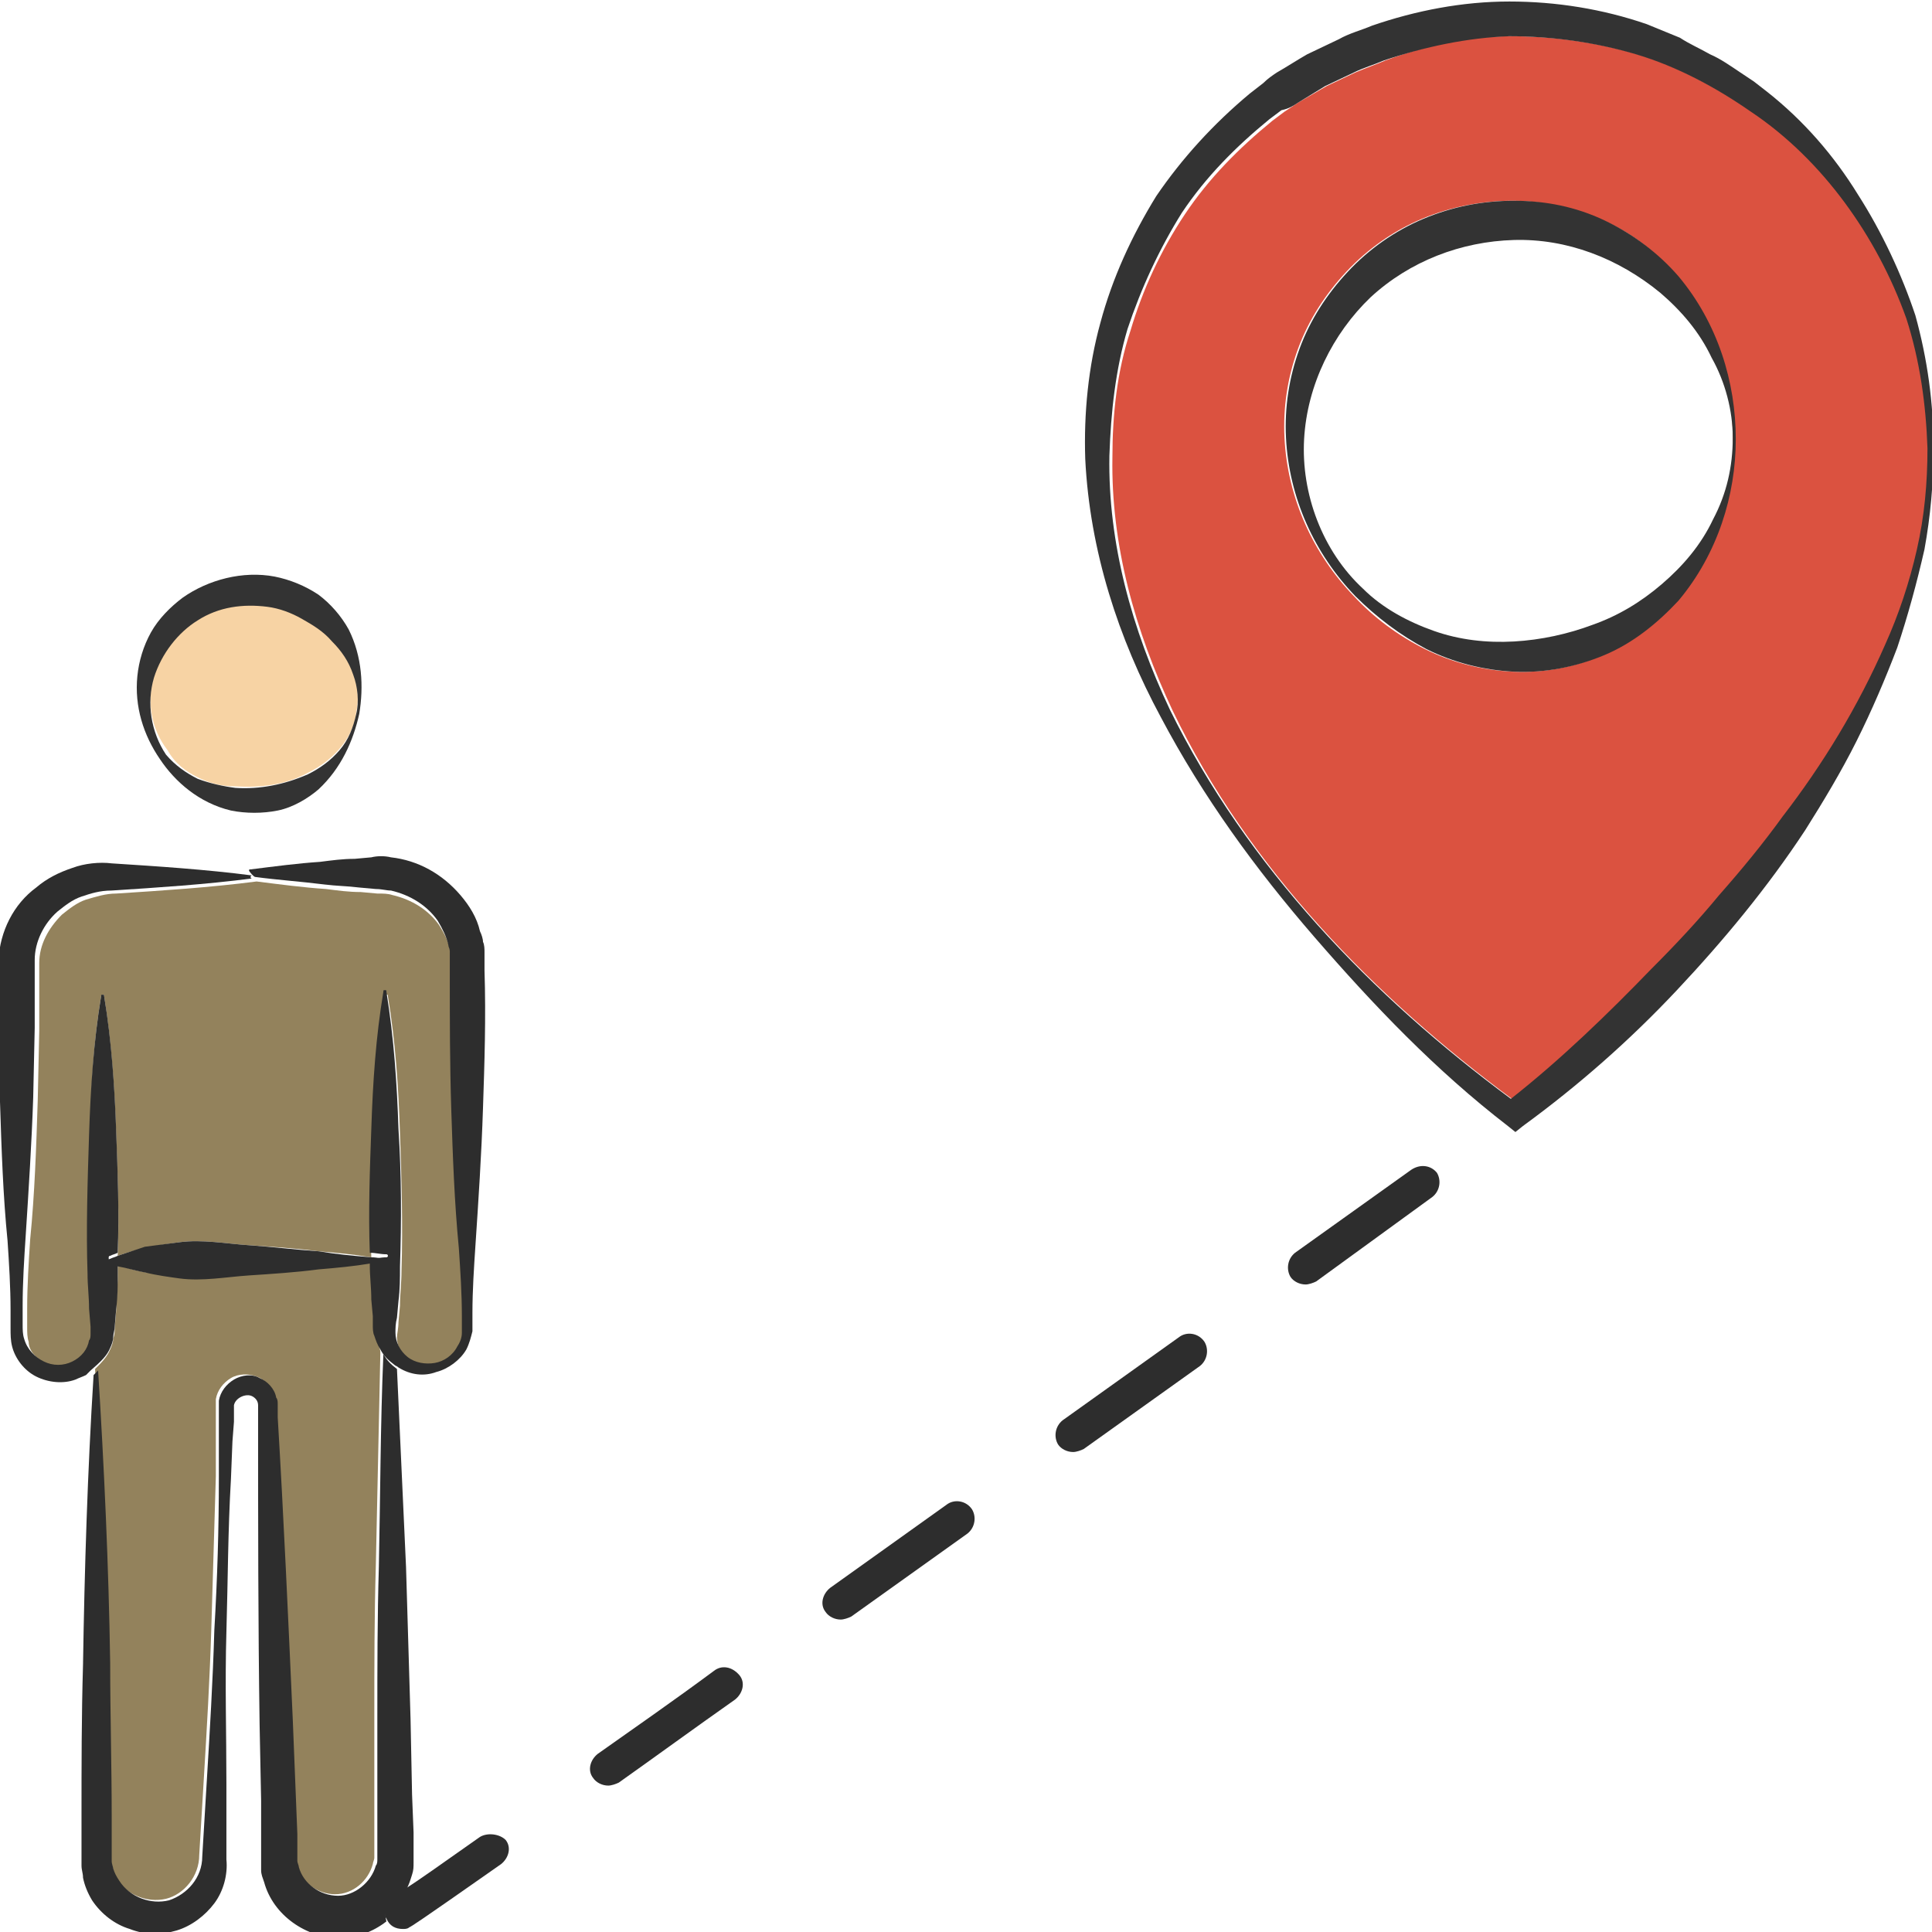 <?xml version="1.0" encoding="utf-8"?>
<!-- Generator: Adobe Illustrator 24.1.2, SVG Export Plug-In . SVG Version: 6.00 Build 0)  -->
<svg version="1.1" id="Layer_1" xmlns="http://www.w3.org/2000/svg" xmlns:xlink="http://www.w3.org/1999/xlink" x="0px" y="0px"
	 viewBox="0 0 128 128" style="enable-background:new 0 0 128 128;" xml:space="preserve">
<style type="text/css">
	.st0{fill:#DB5240;}
	.st1{fill:#333333;}
	.st2{fill:#2D2D2D;}
	.st3{fill:#93825C;}
	.st4{fill:#F7D3A4;}
</style>
<g>
	<path class="st0" d="M122.3,13.4c-1.7-2.3-3.8-4.4-6.2-6c-2.4-1.6-4.9-3-7.6-3.8c-2.7-0.8-5.6-1.2-8.4-1.2c-2.8,0-5.6,0.6-8.3,1.6
		c-0.7,0.3-1.3,0.5-2,0.8l-1.9,0.9L86,6.8c-0.3,0.2-0.6,0.4-0.9,0.6l-0.8,0.6c-2.2,1.8-4.2,3.8-5.8,6.2c-1.6,2.4-2.8,5-3.6,7.7
		c-0.9,2.7-1.2,5.6-1.2,8.4c-0.1,5.8,1.5,11.5,4,16.8c5,10.4,13.4,19,22.6,25.8c3.2-2.7,6.3-5.6,9.3-8.6c1.5-1.6,3-3.2,4.5-4.9
		c1.5-1.7,2.8-3.4,4.2-5.2c2.7-3.5,5-7.3,6.8-11.4c0.9-2,1.6-4.2,2.1-6.3c0.5-2.2,0.7-4.4,0.8-6.6c-0.1-2.9-0.5-5.9-1.4-8.6
		C125.4,18.4,124,15.8,122.3,13.4z M111.1,39.8c-1.3,1.5-3,2.8-4.9,3.6c-1.9,0.8-3.9,1.2-6,1.1c-2-0.1-4-0.6-5.8-1.5
		c-1.8-0.9-3.4-2.1-4.7-3.5C87,36.7,85.3,33,85.1,29c-0.1-2,0.2-4,0.9-5.9c0.7-1.9,1.8-3.6,3.2-5.1c1.4-1.5,3.1-2.7,5-3.5
		c1.9-0.8,4-1.2,6-1.2c2.1,0,4.1,0.5,6,1.3c1.9,0.8,3.5,2.1,4.8,3.6c2.6,3.1,3.8,7,3.8,10.8C115,32.8,113.8,36.7,111.1,39.8z"/>
	<path class="st1" d="M123.1,12.9c-1.6-2.6-3.6-4.9-6-6.8l-0.9-0.7l-0.9-0.6c-0.6-0.4-1.3-0.9-2-1.2c-0.7-0.4-1.4-0.7-2-1.1
		l-2.2-0.9c-2.9-1-6-1.5-9.1-1.5c-3.1,0-6.2,0.6-9.1,1.6c-0.7,0.3-1.5,0.5-2.2,0.9l-2.1,1c-0.7,0.4-1.3,0.8-2,1.2
		C84.3,5,84,5.2,83.7,5.5l-0.9,0.7c-2.4,2-4.5,4.3-6.2,6.8c-1.6,2.6-2.9,5.4-3.7,8.4c-0.8,2.9-1.1,6-1,9c0.3,6.1,2.2,11.9,5,17.1
		c2.8,5.3,6.3,10.1,10.2,14.6c3.9,4.5,8,8.8,12.8,12.5l0.5,0.4l0.5-0.4c3.7-2.7,7.1-5.7,10.2-9c3.1-3.3,6-6.8,8.5-10.6
		c1.2-1.9,2.4-3.9,3.4-5.9c1-2,1.9-4.1,2.7-6.2c0.7-2.1,1.3-4.3,1.8-6.5c0.4-2.2,0.6-4.4,0.6-6.7c0-3-0.4-5.9-1.2-8.8
		C126,18.2,124.7,15.4,123.1,12.9z M127,36.4c-0.5,2.2-1.2,4.3-2.1,6.3c-1.8,4.1-4.1,7.9-6.8,11.4c-1.3,1.8-2.7,3.5-4.2,5.2
		c-1.4,1.7-2.9,3.3-4.5,4.9c-2.9,3-6,6-9.3,8.6c-9.2-6.8-17.5-15.4-22.6-25.8c-2.5-5.3-4.1-11-4-16.8c0.1-2.9,0.4-5.7,1.2-8.4
		c0.9-2.7,2.1-5.3,3.6-7.7c1.6-2.4,3.6-4.4,5.8-6.2l0.8-0.6C85.4,7.2,85.7,7,86,6.8l1.8-1.1l1.9-0.9c0.6-0.3,1.3-0.5,2-0.8
		c2.7-0.9,5.5-1.5,8.3-1.6c2.8,0,5.7,0.4,8.4,1.2c2.7,0.8,5.3,2.2,7.6,3.8c2.4,1.6,4.5,3.7,6.2,6c1.7,2.3,3.1,4.9,4.1,7.7
		c0.9,2.8,1.3,5.7,1.4,8.6C127.7,32,127.5,34.2,127,36.4z"/>
	<path class="st1" d="M106.3,14.6c-1.9-0.9-3.9-1.3-6-1.3c-2.1,0-4.1,0.4-6,1.2c-1.9,0.8-3.6,2-5,3.5c-1.4,1.5-2.5,3.2-3.2,5.1
		c-0.7,1.9-1,3.9-0.9,5.9c0.2,4,1.9,7.7,4.6,10.5c1.4,1.4,3,2.6,4.7,3.5c1.8,0.9,3.8,1.4,5.8,1.5c2,0.1,4.1-0.3,6-1.1
		c1.9-0.8,3.5-2.1,4.9-3.6c2.6-3.1,3.8-7,3.8-10.7c0-3.8-1.2-7.7-3.8-10.8C109.9,16.8,108.2,15.5,106.3,14.6z M114.8,29
		c0,1.9-0.4,3.7-1.3,5.4c-0.8,1.7-2,3.1-3.4,4.3c-1.4,1.2-2.9,2.1-4.6,2.7c-1.6,0.6-3.4,1-5.2,1.1c-1.8,0.1-3.6-0.1-5.3-0.7
		c-1.7-0.6-3.4-1.5-4.7-2.8c-2.7-2.5-4.1-6.3-3.9-9.9c0.2-3.6,1.9-7,4.4-9.4c2.6-2.4,6-3.7,9.5-3.8c3.5-0.1,6.9,1.2,9.7,3.5
		c1.4,1.2,2.6,2.6,3.4,4.3C114.3,25.3,114.8,27.2,114.8,29z"/>
	<path class="st2" d="M62.7,99.7l-7.7,5.5c-0.5,0.4-0.7,1.1-0.3,1.6c0.2,0.3,0.6,0.5,1,0.5c0.2,0,0.5-0.1,0.7-0.2l7.7-5.5
		c0.5-0.4,0.6-1.1,0.3-1.6C64,99.4,63.2,99.3,62.7,99.7z"/>
	<path class="st2" d="M93.5,77.5L85.8,83c-0.5,0.4-0.6,1.1-0.3,1.6c0.2,0.3,0.6,0.5,1,0.5c0.2,0,0.5-0.1,0.7-0.2l7.7-5.6
		c0.5-0.4,0.6-1.1,0.3-1.6C94.8,77.2,94.1,77.1,93.5,77.5z"/>
	<path class="st2" d="M31.8,121.7c-2.7,1.9-4.1,2.9-4.9,3.4c-0.5,0.3-0.7,0.5-0.8,0.5c-0.5,0.2-0.7,0.7-0.6,1.2c0,0.1,0,0.2,0.1,0.3
		c0.2,0.5,0.6,0.7,1.1,0.7c0.1,0,0.3,0,0.4-0.1c0.2-0.1,0.4-0.2,6.1-4.2c0.5-0.4,0.7-1.1,0.3-1.6C33.1,121.5,32.3,121.4,31.8,121.7z
		"/>
	<path class="st2" d="M78.1,88.6l-7.7,5.5c-0.5,0.4-0.6,1.1-0.3,1.6c0.2,0.3,0.6,0.5,1,0.5c0.2,0,0.5-0.1,0.7-0.2l7.7-5.5
		c0.5-0.4,0.6-1.1,0.3-1.6C79.4,88.3,78.6,88.2,78.1,88.6z"/>
	<path class="st2" d="M47.3,110.7c-2.7,2-5.3,3.8-7.7,5.5c-0.5,0.4-0.7,1.1-0.3,1.6c0.2,0.3,0.6,0.5,1,0.5c0.2,0,0.5-0.1,0.7-0.2
		c2.4-1.7,5-3.6,7.7-5.5c0.5-0.4,0.7-1.1,0.3-1.6C48.5,110.4,47.8,110.3,47.3,110.7z"/>
	<path class="st3" d="M11.9,82.3c1.5-0.2,3.1,0.1,4.6,0.2c1.5,0.1,3.1,0.2,4.6,0.4c1.2,0.1,2.3,0.2,3.5,0.4c-0.1-2.7,0-5.5,0.1-8.2
		c0.1-3,0.3-6,0.8-9.1c0-0.1,0.1-0.1,0.1-0.1c0.1,0,0.1,0,0.1,0.1c0.5,3,0.7,6,0.8,9.1c0.1,3,0.2,6,0.1,9.1c0,0.8-0.1,1.5-0.1,2.3
		l-0.1,1.1c0,0.4-0.1,0.8-0.1,1c0,0.6,0.3,1.2,0.8,1.6c0.5,0.4,1.2,0.5,1.8,0.4c0.6-0.1,1.2-0.6,1.5-1.1c0.2-0.3,0.2-0.6,0.3-0.9
		c0-0.3,0-0.7,0-1.1c0-1.5-0.1-3-0.2-4.5c-0.2-3-0.4-6-0.5-9.1c-0.1-3-0.2-6-0.1-9.1l0-0.6l0-0.3l0-0.2c0-0.1,0-0.3,0-0.4
		c0-0.1,0-0.3-0.1-0.4c-0.1-0.6-0.4-1.1-0.7-1.6c-0.7-1-1.8-1.7-3.1-2c-0.3-0.1-0.6-0.1-1-0.1l-1.1-0.1c-0.8,0-1.5-0.1-2.3-0.2
		c-1.5-0.1-3-0.3-4.6-0.5c-3.1,0.4-6.2,0.6-9.3,0.8c-0.7,0-1.3,0.2-2,0.4c-0.6,0.2-1.1,0.6-1.6,1c-0.9,0.9-1.5,2-1.5,3.2l0,2.2
		c0,0.8,0,1.5,0,2.3l-0.1,4.6c-0.1,3.1-0.2,6.2-0.5,9.2c-0.1,1.5-0.2,3.1-0.2,4.6c0,0.4,0,0.8,0,1.2c0,0.4,0,0.7,0.1,1
		C1.9,89.5,2.4,90,3,90.3c0.6,0.3,1.3,0.2,1.9,0c0.6-0.3,1-0.8,1.1-1.4c0-0.1,0-0.3,0.1-0.4c0-0.1,0-0.3,0-0.5L6,86.8
		c-0.1-0.8-0.1-1.5-0.1-2.3c-0.1-3.1-0.1-6.2,0.1-9.2C6,72.1,6.2,69,6.7,66c0-0.1,0.1-0.1,0.1-0.1c0.1,0,0.1,0,0.1,0.1
		c0.5,3.1,0.7,6.2,0.8,9.2c0.1,2.7,0.2,5.3,0.1,8C8.4,83,9,82.8,9.6,82.7C10.4,82.5,11.2,82.4,11.9,82.3z"/>
	<path class="st3" d="M24.9,88l0-0.6l-0.1-1.1c-0.1-0.8-0.1-1.5-0.1-2.3c0-0.1,0-0.2,0-0.4c-1.2,0.1-2.3,0.2-3.5,0.4
		c-1.5,0.1-3.1,0.3-4.6,0.4c-1.5,0.1-3.1,0.4-4.6,0.2c-0.8-0.1-1.5-0.2-2.3-0.3C9,84.2,8.4,84,7.8,83.8c0,0.2,0,0.4,0,0.7
		c0,0.8-0.1,1.5-0.1,2.3l-0.1,1.2c0,0.2,0,0.4-0.1,0.7c0,0.2-0.1,0.5-0.2,0.7c-0.2,0.5-0.6,0.9-1,1.3c0.4,6.5,0.6,13,0.8,19.4
		c0.1,3.4,0.1,6.7,0.1,10.1l0,2.5l0,0.3l0,0.2c0,0.2,0,0.3,0.1,0.5c0.1,0.3,0.2,0.6,0.4,0.8c0.7,1,2,1.6,3.3,1.3
		c1.2-0.3,2.2-1.5,2.2-2.9l0.3-5c0.2-3.3,0.4-6.7,0.5-10c0.1-3.4,0.2-6.7,0.3-10.1l0-2.5l0-1.3l0-0.6c0-0.2,0-0.4,0-0.7
		c0.1-0.6,0.5-1.1,1-1.4c0.5-0.3,1.2-0.3,1.7-0.1c0.6,0.2,1,0.8,1.1,1.3c0,0.1,0.1,0.3,0.1,0.4l0,0.3l0,0.6c0.4,6.7,0.8,13.4,1,20.1
		l0.2,5l0.1,2.5l0,1.3c0,0.2,0,0.4,0,0.5c0,0.1,0.1,0.3,0.1,0.4c0.3,1.1,1.5,1.9,2.6,1.9c1.2,0,2.2-0.9,2.5-2c0-0.1,0.1-0.3,0.1-0.4
		l0-0.2c0-0.1,0-0.2,0-0.3l0-1.3l0-2.5l0-5c0-3.4,0-6.7,0.1-10.1c0.1-4.7,0.2-9.4,0.3-14.1C25.2,89.3,25,89,25,88.7
		C24.9,88.5,24.9,88.2,24.9,88z"/>
	<path class="st2" d="M26.1,125.7c0.1,0,0.3-0.2,0.8-0.5c0.2-0.3,0.3-0.7,0.4-1c0.1-0.3,0.1-0.5,0.1-0.8l0-0.4l0-0.3l0-1.3l-0.1-2.5
		l-0.1-5c-0.1-3.4-0.2-6.7-0.3-10.1c-0.2-4.4-0.4-8.7-0.6-13.1c-0.4-0.3-0.7-0.6-0.9-1c-0.2,4.7-0.2,9.4-0.3,14.1
		c-0.1,3.4-0.1,6.7-0.1,10.1l0,5l0,2.5l0,1.3c0,0.1,0,0.2,0,0.3l0,0.2c0,0.1,0,0.3-0.1,0.4c-0.3,1.1-1.4,2-2.5,2
		c-1.2,0-2.3-0.8-2.6-1.9c0-0.1-0.1-0.3-0.1-0.4c0-0.1,0-0.3,0-0.5l0-1.3l-0.1-2.5l-0.2-5c-0.3-6.7-0.6-13.4-1-20.1l0-0.6l0-0.3
		c0-0.1,0-0.3-0.1-0.4c-0.1-0.6-0.6-1.1-1.1-1.3c-0.5-0.3-1.2-0.2-1.7,0.1c-0.5,0.3-0.9,0.8-1,1.4c0,0.3,0,0.5,0,0.7l0,0.6l0,1.3
		l0,2.5c0,3.4-0.1,6.7-0.3,10.1c-0.1,3.4-0.3,6.7-0.5,10l-0.3,5c0,1.4-1,2.5-2.2,2.9c-1.2,0.3-2.6-0.2-3.3-1.3
		c-0.2-0.3-0.3-0.5-0.4-0.8c0-0.1-0.1-0.3-0.1-0.5l0-0.2l0-0.3l0-2.5c0-3.4-0.1-6.7-0.1-10.1c-0.1-6.5-0.4-13-0.8-19.4
		c-0.1,0.1-0.2,0.2-0.3,0.3c-0.4,6.4-0.6,12.8-0.7,19.2c-0.1,3.4-0.1,6.7-0.1,10.1l0,2.5l0,0.3l0,0.4c0,0.3,0.1,0.5,0.1,0.8
		c0.1,0.5,0.3,1,0.6,1.5c0.6,0.9,1.5,1.6,2.5,1.9c1,0.4,2.1,0.4,3.1,0.1c1-0.3,1.9-1,2.5-1.8c0.6-0.8,0.9-1.9,0.8-2.9l0-5
		c0-3.4-0.1-6.7,0-10.1c0.1-3.4,0.1-6.7,0.3-10.1l0.1-2.5l0.1-1.3l0-0.6c0-0.2,0-0.5,0-0.5c0.1-0.5,0.8-0.8,1.2-0.6
		c0.2,0.1,0.4,0.3,0.4,0.6c0,0.1,0,0.1,0,0.2v0.3l0,0.6c0,6.7,0,13.4,0.1,20.1l0.1,5l0,2.5l0,1.3c0,0.2,0,0.5,0,0.8
		c0,0.3,0.1,0.5,0.2,0.8c0.6,2.2,2.8,3.7,5,3.7c1.1,0,2.2-0.4,3.1-1.1C25.4,126.4,25.7,125.9,26.1,125.7z"/>
	<path class="st2" d="M7.3,89.3c0.1-0.2,0.2-0.5,0.2-0.7c0-0.2,0.1-0.5,0.1-0.7l0.1-1.2c0.1-0.8,0.1-1.5,0.1-2.3c0-0.2,0-0.4,0-0.7
		c-0.2-0.1-0.3-0.1-0.5-0.2c-0.1,0-0.1-0.1-0.1-0.2c0,0,0-0.1,0.1-0.1c0.2-0.1,0.3-0.1,0.5-0.2c0.1-2.7,0-5.3-0.1-8
		C7.6,72.1,7.4,69,6.9,66c0-0.1,0-0.1-0.1-0.1c-0.1,0-0.1,0-0.1,0.1C6.2,69,6,72.1,5.9,75.2c-0.1,3.1-0.2,6.2-0.1,9.2
		c0,0.8,0.1,1.5,0.1,2.3l0.1,1.2c0,0.2,0,0.4,0,0.5c0,0.1,0,0.3-0.1,0.4c-0.1,0.6-0.5,1.1-1.1,1.4c-0.6,0.3-1.3,0.3-1.9,0
		c-0.6-0.3-1.1-0.8-1.3-1.5c-0.1-0.3-0.1-0.6-0.1-1c0-0.4,0-0.8,0-1.2c0-1.5,0.1-3.1,0.2-4.6c0.2-3.1,0.4-6.2,0.5-9.2l0.1-4.6
		c0-0.8,0-1.5,0-2.3l0-2.2c0-1.2,0.6-2.4,1.5-3.2c0.5-0.4,1-0.8,1.6-1c0.6-0.2,1.2-0.4,2-0.4c3.1-0.2,6.2-0.4,9.3-0.8
		c-0.1,0-0.1-0.1-0.1-0.1c0-0.1,0.1-0.1,0.1-0.1c-3.1-0.4-6.2-0.6-9.3-0.8c-0.8-0.1-1.8,0-2.6,0.3c-0.9,0.3-1.7,0.7-2.4,1.3
		c-1.5,1.1-2.4,2.9-2.5,4.8l0,0.4l0,0.3l0,0.6l0,1.2c0,0.8,0,1.5,0,2.3l0.1,4.6c0.1,3.1,0.2,6.2,0.5,9.2c0.1,1.5,0.2,3.1,0.2,4.6
		c0,0.4,0,0.8,0,1.2c0,0.4,0,0.8,0.1,1.2c0.2,0.8,0.8,1.6,1.6,2c0.8,0.4,1.8,0.5,2.6,0.2c0.2-0.1,0.5-0.2,0.7-0.3
		c0.1-0.1,0.2-0.2,0.3-0.3C6.7,90.2,7.1,89.8,7.3,89.3z"/>
	<path class="st2" d="M16.9,58.1c1.5,0.2,3,0.3,4.6,0.5c0.8,0.1,1.5,0.1,2.3,0.2l1.1,0.1c0.4,0,0.7,0.1,1,0.1c1.3,0.3,2.4,1,3.1,2
		c0.3,0.5,0.6,1.1,0.7,1.6c0,0.1,0.1,0.3,0.1,0.4c0,0.1,0,0.3,0,0.4l0,0.2l0,0.3l0,0.6c0,3,0,6,0.1,9.1c0.1,3,0.2,6,0.5,9.1
		c0.1,1.5,0.2,3,0.2,4.5c0,0.4,0,0.8,0,1.1c0,0.3-0.1,0.6-0.3,0.9c-0.3,0.6-0.9,1-1.5,1.1c-0.6,0.1-1.3,0-1.8-0.4
		c-0.5-0.4-0.8-1-0.8-1.6c0-0.3,0-0.6,0.1-1l0.1-1.1c0.1-0.8,0.1-1.5,0.1-2.3c0.1-3,0.1-6-0.1-9.1c-0.1-3-0.3-6-0.8-9.1
		c0-0.1,0-0.1-0.1-0.1c-0.1,0-0.1,0-0.1,0.1c-0.5,3-0.7,6-0.8,9.1c-0.1,2.7-0.2,5.5-0.1,8.2c0.4,0,0.7,0.1,1.1,0.1
		c0.1,0,0.1,0.1,0.1,0.1c0,0.1-0.1,0.1-0.1,0.1c-0.4,0-0.7,0.1-1.1,0.1c0,0.1,0,0.2,0,0.4c0,0.8,0.1,1.5,0.1,2.3l0.1,1.1l0,0.6
		c0,0.2,0,0.5,0.1,0.7c0.1,0.3,0.2,0.6,0.4,0.9c0.2,0.4,0.5,0.7,0.9,1c0.1,0.1,0.2,0.1,0.3,0.2c0.8,0.5,1.7,0.6,2.5,0.3
		c0.8-0.2,1.6-0.8,2-1.5c0.2-0.4,0.3-0.8,0.4-1.2c0-0.4,0-0.8,0-1.2c0-1.5,0.1-3,0.2-4.5c0.2-3,0.4-6,0.5-9.1c0.1-3,0.2-6,0.1-9.1
		l0-0.6l0-0.3l0-0.3c0-0.2,0-0.5-0.1-0.7c0-0.2-0.1-0.5-0.2-0.7c-0.2-0.9-0.7-1.7-1.3-2.4c-1.2-1.4-2.8-2.3-4.6-2.5
		c-0.4-0.1-0.9-0.1-1.3,0l-1.1,0.1c-0.8,0-1.5,0.1-2.3,0.2c-1.5,0.1-3,0.3-4.6,0.5c-0.1,0-0.1,0-0.1,0.1
		C16.8,58.1,16.9,58.1,16.9,58.1z"/>
	<path class="st2" d="M11.9,84.7c1.5,0.2,3.1-0.1,4.6-0.2c1.5-0.1,3.1-0.2,4.6-0.4c1.2-0.1,2.3-0.2,3.5-0.4c0.4,0,0.7-0.1,1.1-0.1
		c0.1,0,0.1,0,0.1-0.1c0-0.1,0-0.1-0.1-0.1c-0.4,0-0.7-0.1-1.1-0.1c-1.2-0.1-2.3-0.2-3.5-0.4c-1.5-0.1-3.1-0.3-4.6-0.4
		c-1.5-0.1-3.1-0.4-4.6-0.2c-0.8,0.1-1.5,0.2-2.3,0.3C9,82.8,8.4,83,7.8,83.2c-0.2,0.1-0.3,0.1-0.5,0.2c0,0-0.1,0-0.1,0.1
		c0,0.1,0,0.1,0.1,0.2c0.2,0.1,0.3,0.1,0.5,0.2C8.4,84,9,84.2,9.6,84.3C10.4,84.5,11.2,84.6,11.9,84.7z"/>
	<g>
		<path class="st4" d="M13.1,51.5c0.8,0.4,1.6,0.6,2.5,0.6c1.7,0.1,3.3-0.1,4.8-0.9c0.8-0.4,1.5-0.9,2.1-1.6c0.6-0.7,1-1.5,1.1-2.4
			c0.2-0.9,0.1-1.8-0.2-2.6c-0.3-0.8-0.8-1.6-1.4-2.2c-0.6-0.6-1.3-1.1-2-1.5c-0.7-0.4-1.5-0.6-2.3-0.8c-1.6-0.2-3.2,0-4.6,0.9
			c-1.4,0.9-2.5,2.2-2.9,3.8c-0.5,1.6-0.2,3.5,0.9,4.9C11.6,50.6,12.3,51.1,13.1,51.5z"/>
		<path class="st1" d="M15.3,53.7c1,0.2,2.1,0.2,3.1,0c1-0.2,2-0.8,2.7-1.4c1.5-1.4,2.3-3.2,2.7-5c0.3-1.8,0.2-3.8-0.7-5.6
			c-0.5-0.9-1.2-1.7-2-2.3c-0.9-0.6-1.9-1-2.9-1.2c-2.1-0.4-4.4,0.2-6.1,1.4c-0.8,0.6-1.6,1.4-2.1,2.3c-0.5,0.9-0.8,1.9-0.9,2.9
			c-0.2,2,0.4,3.9,1.5,5.5C11.6,51.8,13.2,53.2,15.3,53.7z M10.2,44.9c0.5-1.6,1.6-3,2.9-3.8c1.4-0.9,3-1.1,4.6-0.9
			c0.8,0.1,1.6,0.4,2.3,0.8c0.7,0.4,1.4,0.8,2,1.5c0.6,0.6,1.1,1.3,1.4,2.2c0.3,0.8,0.4,1.8,0.2,2.6c-0.2,0.9-0.5,1.7-1.1,2.4
			c-0.6,0.7-1.3,1.2-2.1,1.6c-1.6,0.7-3.2,1-4.8,0.9c-0.8-0.1-1.7-0.3-2.5-0.6c-0.8-0.4-1.5-0.9-2.1-1.6C10,48.5,9.7,46.6,10.2,44.9
			z"/>
	</g>
</g>
</svg>
